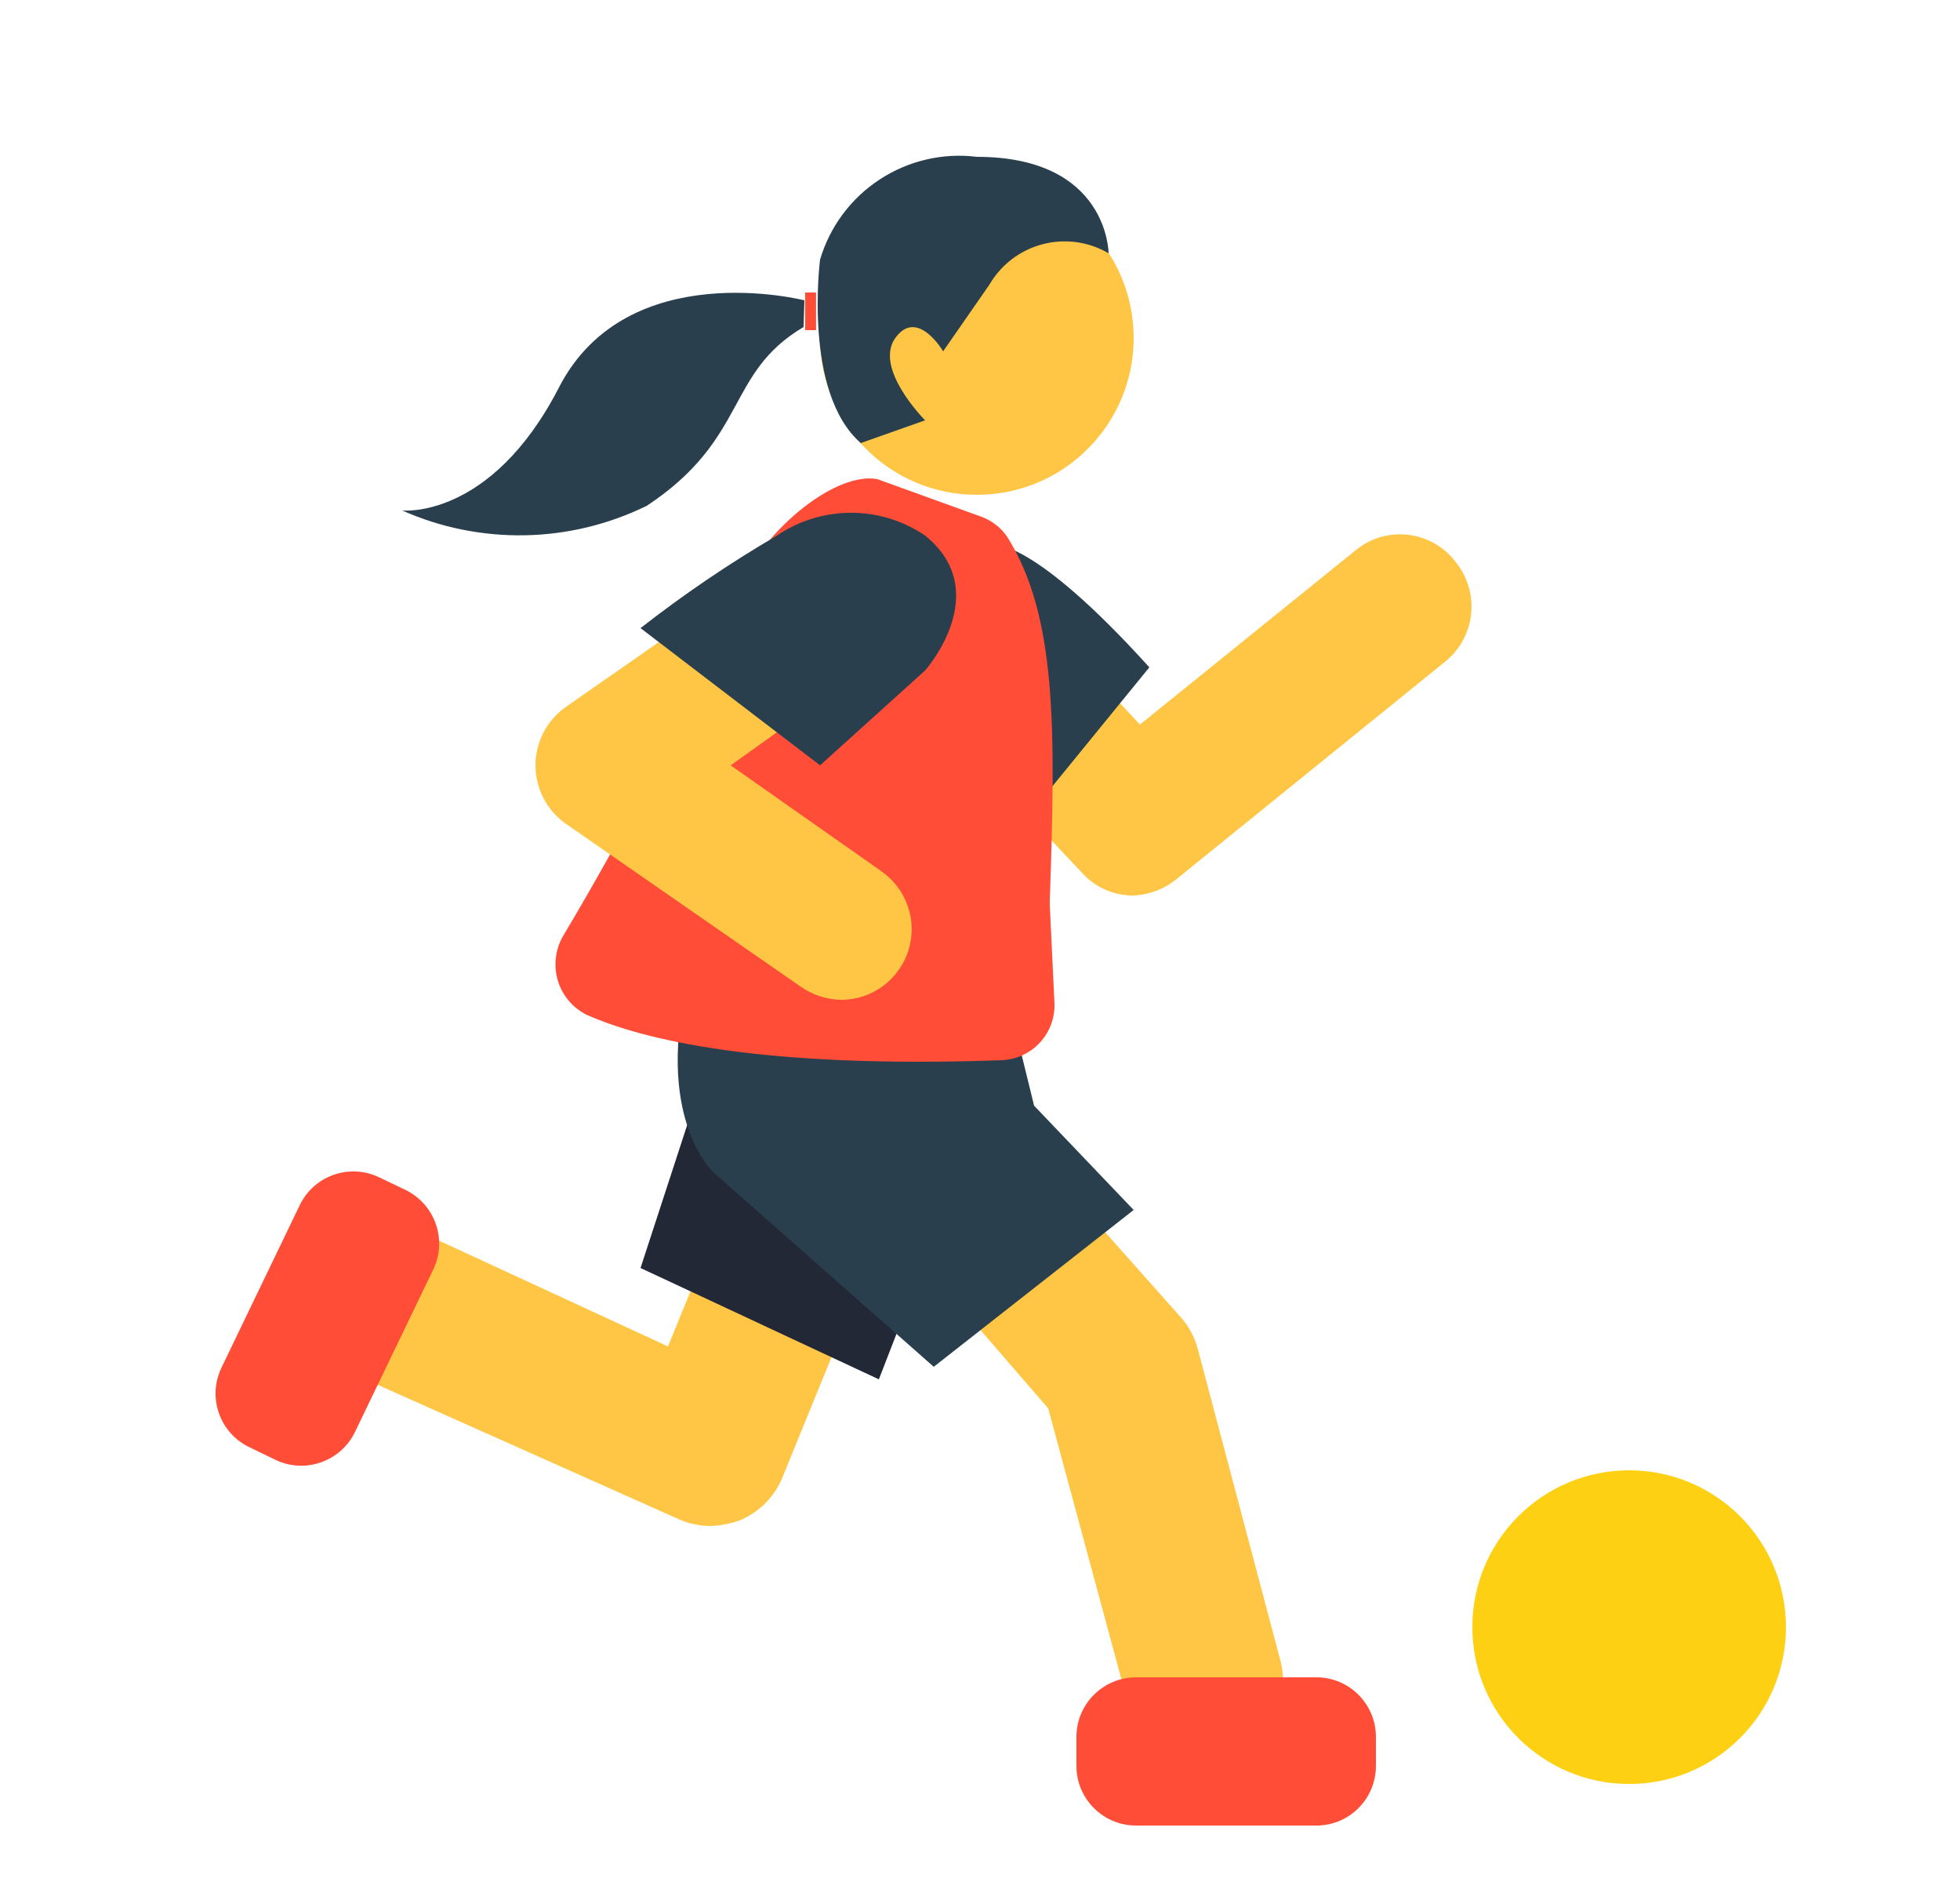 <svg width="25" height="24" viewBox="0 0 25 24" fill="none" xmlns="http://www.w3.org/2000/svg">
<path d="M20.78 22.75C21.885 22.75 22.78 21.855 22.78 20.75C22.78 19.645 21.885 18.75 20.78 18.75C19.676 18.75 18.78 19.645 18.78 20.75C18.78 21.855 19.676 22.75 20.78 22.75Z" fill="#FED014"/>
<path d="M15.37 22.39C15.145 22.398 14.925 22.331 14.743 22.198C14.562 22.066 14.43 21.876 14.37 21.66L13.37 17.96L11.57 15.88C11.479 15.781 11.409 15.666 11.364 15.54C11.318 15.414 11.299 15.28 11.306 15.146C11.314 15.013 11.348 14.882 11.407 14.761C11.466 14.641 11.548 14.534 11.649 14.446C11.751 14.358 11.868 14.292 11.996 14.251C12.123 14.209 12.257 14.194 12.391 14.205C12.524 14.217 12.654 14.255 12.772 14.318C12.891 14.38 12.995 14.466 13.08 14.57L15.08 16.82C15.175 16.934 15.243 17.067 15.28 17.21L16.33 21.17C16.365 21.297 16.374 21.429 16.358 21.559C16.342 21.69 16.3 21.816 16.235 21.93C16.17 22.044 16.083 22.145 15.979 22.225C15.875 22.306 15.757 22.365 15.63 22.4C15.543 22.412 15.455 22.408 15.37 22.39Z" fill="#FFC645"/>
<path d="M9.06 19.46C8.919 19.459 8.779 19.429 8.65 19.37L4.28 17.42C4.037 17.311 3.848 17.11 3.753 16.862C3.659 16.613 3.666 16.338 3.775 16.095C3.884 15.852 4.085 15.663 4.333 15.568C4.582 15.473 4.857 15.481 5.1 15.59L8.52 17.17L9.22 15.46C9.253 15.321 9.315 15.191 9.402 15.078C9.489 14.964 9.6 14.871 9.726 14.805C9.852 14.738 9.991 14.699 10.133 14.69C10.276 14.682 10.419 14.704 10.552 14.755C10.685 14.806 10.806 14.885 10.906 14.987C11.006 15.089 11.084 15.211 11.133 15.345C11.182 15.479 11.202 15.622 11.191 15.764C11.18 15.906 11.139 16.045 11.07 16.17L9.98 18.84C9.93 18.964 9.855 19.076 9.761 19.171C9.666 19.265 9.554 19.34 9.43 19.39C9.311 19.432 9.186 19.456 9.06 19.46Z" fill="#FFC645"/>
<path d="M14.46 11.42C14.335 11.421 14.212 11.396 14.099 11.346C13.985 11.296 13.883 11.222 13.8 11.13L11.14 8.29C11.058 8.203 10.995 8.101 10.953 7.989C10.912 7.877 10.893 7.759 10.897 7.64C10.902 7.521 10.93 7.404 10.98 7.295C11.03 7.187 11.102 7.09 11.19 7.01C11.273 6.926 11.371 6.859 11.48 6.813C11.589 6.767 11.707 6.744 11.825 6.744C11.943 6.744 12.06 6.767 12.169 6.813C12.278 6.859 12.377 6.926 12.46 7.01L14.54 9.24L17.3 7.01C17.393 6.935 17.5 6.88 17.615 6.847C17.73 6.815 17.85 6.806 17.969 6.821C18.087 6.836 18.201 6.874 18.305 6.934C18.408 6.994 18.498 7.074 18.57 7.17C18.644 7.262 18.7 7.369 18.733 7.483C18.767 7.597 18.777 7.716 18.764 7.834C18.751 7.952 18.715 8.067 18.657 8.171C18.6 8.275 18.523 8.366 18.43 8.44L15.02 11.2C14.862 11.333 14.665 11.41 14.46 11.42Z" fill="#FFC645"/>
<path d="M8.8 14.24L8.17 16.17L11.21 17.59L12.23 14.96L8.8 14.24Z" fill="#222836"/>
<path d="M9.1 14.95C9.1 14.95 8.32 14.24 8.8 12.41L12.92 13L13.19 14.1L14.46 15.43L11.91 17.43L9.1 14.95Z" fill="#2A3F4D"/>
<path d="M14.66 8.51L13.03 10.51L11.55 8.68L12.67 6.95C12.67 6.95 13.15 6.84 14.66 8.51Z" fill="#2A3F4D"/>
<path d="M12.46 6.31C13.565 6.31 14.46 5.415 14.46 4.31C14.46 3.205 13.565 2.31 12.46 2.31C11.355 2.31 10.46 3.205 10.46 4.31C10.46 5.415 11.355 6.31 12.46 6.31Z" fill="#FFC645"/>
<path d="M13.45 12.8L13.39 11.54V11.48C13.47 9.23 13.47 7.85 12.85 6.85C12.764 6.722 12.637 6.627 12.49 6.58L11.19 6.11C10.57 6 9.54 6.98 9.43 7.59C8.768 9.084 8.017 10.537 7.18 11.94C7.131 12.025 7.101 12.118 7.09 12.216C7.079 12.312 7.087 12.411 7.115 12.504C7.143 12.598 7.19 12.685 7.253 12.76C7.316 12.835 7.393 12.896 7.48 12.94C8.2 13.26 9.71 13.63 12.78 13.52C12.964 13.512 13.137 13.432 13.263 13.297C13.388 13.163 13.455 12.984 13.45 12.8Z" fill="#FF4D37"/>
<path d="M10.73 12.75C10.544 12.747 10.363 12.688 10.21 12.58L7.21 10.5C7.093 10.416 6.997 10.305 6.931 10.176C6.865 10.047 6.83 9.905 6.83 9.76C6.83 9.615 6.865 9.473 6.931 9.344C6.997 9.215 7.093 9.104 7.21 9.02L10.21 6.93C10.406 6.831 10.631 6.806 10.844 6.861C11.056 6.916 11.241 7.047 11.364 7.229C11.487 7.41 11.539 7.631 11.511 7.848C11.482 8.066 11.376 8.266 11.21 8.41L9.32 9.76L11.241 11.11C11.398 11.219 11.517 11.376 11.579 11.557C11.642 11.738 11.645 11.934 11.588 12.117C11.531 12.3 11.417 12.46 11.263 12.574C11.109 12.688 10.922 12.75 10.73 12.75Z" fill="#FFC645"/>
<path d="M16.791 21.39H14.491C14.071 21.39 13.73 21.73 13.73 22.15V22.52C13.73 22.94 14.071 23.28 14.491 23.28H16.791C17.21 23.28 17.55 22.94 17.55 22.52V22.15C17.55 21.73 17.21 21.39 16.791 21.39Z" fill="#FF4D37"/>
<path d="M4.528 18.261L5.526 16.189C5.708 15.811 5.549 15.357 5.171 15.174L4.837 15.014C4.459 14.832 4.005 14.991 3.823 15.369L2.825 17.441C2.643 17.819 2.801 18.273 3.18 18.455L3.513 18.616C3.891 18.798 4.345 18.639 4.528 18.261Z" fill="#FF4D37"/>
<path d="M8.17 8.01L10.46 9.76L11.8 8.55C11.8 8.55 12.69 7.55 11.8 6.83C11.521 6.64 11.192 6.539 10.855 6.539C10.518 6.539 10.189 6.64 9.91 6.83C9.304 7.184 8.723 7.578 8.17 8.01Z" fill="#2A3F4D"/>
<path d="M10.26 3.83C10.26 3.83 8 3.25 7.13 4.94C6.26 6.63 5.13 6.51 5.13 6.51C5.623 6.729 6.157 6.836 6.697 6.826C7.236 6.816 7.766 6.687 8.25 6.45C9.55 5.59 9.25 4.76 10.25 4.17L10.26 3.83Z" fill="#2A3F4D"/>
<path d="M10.409 3.73H10.27V4.21H10.409V3.73Z" fill="#FF4D37"/>
<path d="M10.46 3.31C10.46 3.31 10.24 5.01 10.98 5.65L11.8 5.36C11.8 5.36 11.14 4.7 11.42 4.31C11.7 3.92 12.03 4.48 12.03 4.48L12.62 3.63C12.694 3.504 12.791 3.393 12.907 3.305C13.024 3.216 13.156 3.152 13.297 3.115C13.438 3.077 13.586 3.069 13.73 3.088C13.875 3.108 14.014 3.156 14.14 3.23C14.14 3.23 14.14 2 12.46 2C12.026 1.946 11.586 2.049 11.22 2.289C10.854 2.528 10.585 2.89 10.46 3.31Z" fill="#2A3F4D"/>
</svg>
